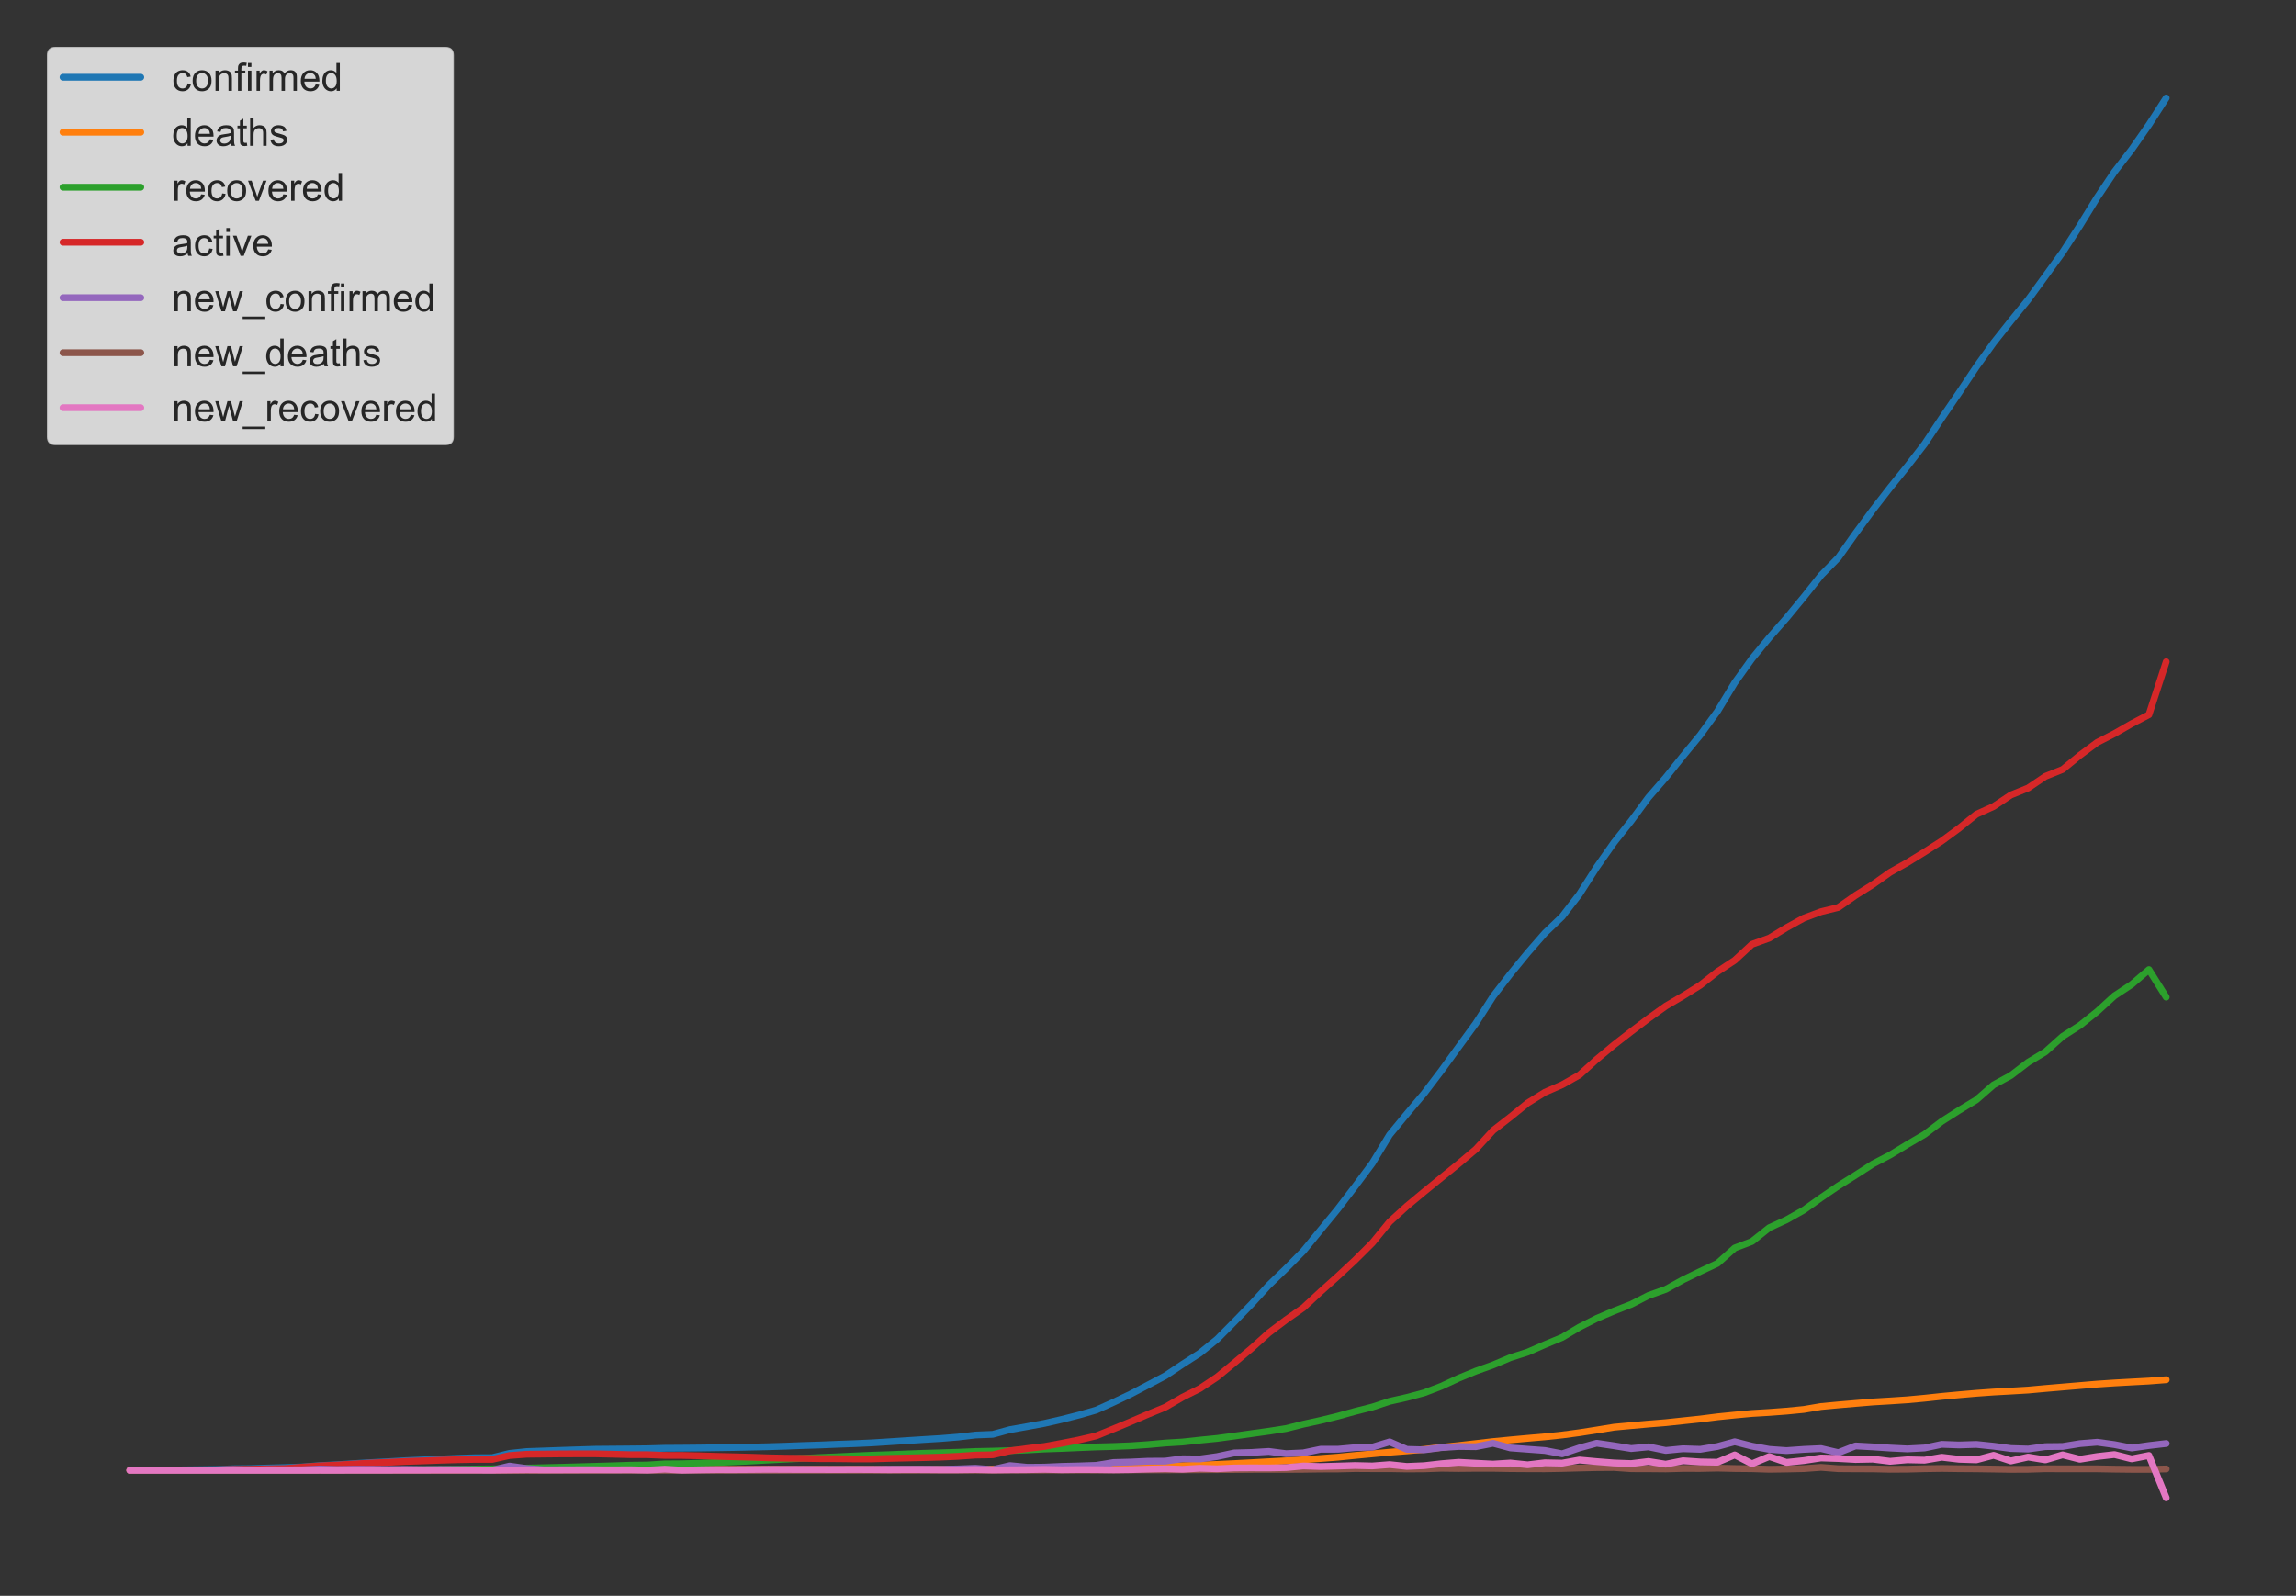 <?xml version="1.0" encoding="utf-8" standalone="no"?>
<!DOCTYPE svg PUBLIC "-//W3C//DTD SVG 1.1//EN"
  "http://www.w3.org/Graphics/SVG/1.1/DTD/svg11.dtd">
<!-- Created with matplotlib (https://matplotlib.org/) -->
<svg height="410.4pt" version="1.1" viewBox="0 0 590.4 410.4" width="590.4pt" xmlns="http://www.w3.org/2000/svg" xmlns:xlink="http://www.w3.org/1999/xlink">
 <rect x="0" y="0" width="590.4" height="410.4" fill="#333333" stroke="none"/>
 <defs>
  <style type="text/css">
*{stroke-linecap:butt;stroke-linejoin:round;}
  </style>
 </defs>
 <g id="figure_1">
  <g id="patch_1">
   <path d="M 0 410.4 
L 590.4 410.4 
L 590.4 0 
L 0 0 
z
" style="fill:none;"/>
  </g>
  <g id="axes_1">
   <g id="line2d_1">
    <path clip-path="url(#p741e39e0ac)" d="M 33.382 378.08 
L 37.819 378.072 
L 42.257 378.052 
L 46.695 378.016 
L 51.132 377.967 
L 55.57 377.909 
L 60.007 377.718 
L 64.445 377.675 
L 68.883 377.526 
L 73.32 377.404 
L 77.758 377.252 
L 82.195 376.91 
L 86.633 376.687 
L 91.071 376.398 
L 95.508 376.128 
L 99.946 375.899 
L 104.383 375.641 
L 108.821 375.445 
L 113.259 375.226 
L 117.696 375.038 
L 122.134 374.891 
L 126.571 374.861 
L 131.009 373.769 
L 135.447 373.3 
L 139.884 373.145 
L 144.322 372.987 
L 148.759 372.84 
L 153.197 372.705 
L 157.635 372.669 
L 162.072 372.629 
L 166.51 372.582 
L 170.947 372.456 
L 175.385 372.428 
L 179.822 372.386 
L 184.26 372.325 
L 188.698 372.254 
L 193.135 372.156 
L 197.573 372.057 
L 202.01 371.921 
L 206.448 371.751 
L 210.886 371.612 
L 215.323 371.429 
L 219.761 371.265 
L 224.198 371.066 
L 228.636 370.784 
L 233.074 370.493 
L 237.511 370.205 
L 241.949 369.935 
L 246.386 369.574 
L 250.824 369.05 
L 255.262 368.871 
L 259.699 367.657 
L 264.137 366.871 
L 268.574 366.053 
L 273.012 365.037 
L 277.45 363.911 
L 281.887 362.632 
L 286.325 360.629 
L 290.762 358.507 
L 295.2 356.173 
L 299.638 353.826 
L 304.075 350.86 
L 308.513 348.001 
L 312.95 344.424 
L 317.388 339.957 
L 321.826 335.366 
L 326.263 330.509 
L 330.701 326.225 
L 335.138 321.74 
L 339.576 316.328 
L 344.014 310.915 
L 348.451 305.1 
L 352.889 299.146 
L 357.326 291.833 
L 361.764 286.449 
L 366.202 281.19 
L 370.639 275.353 
L 375.077 269.227 
L 379.514 263.157 
L 383.952 256.212 
L 388.39 250.462 
L 392.827 245.045 
L 397.265 239.955 
L 401.702 235.713 
L 406.14 229.958 
L 410.578 222.997 
L 415.015 216.689 
L 419.453 211.099 
L 423.89 205.073 
L 428.328 199.965 
L 432.765 194.426 
L 437.203 189.034 
L 441.641 182.914 
L 446.078 175.576 
L 450.516 169.376 
L 454.953 163.991 
L 459.391 158.926 
L 463.829 153.548 
L 468.266 147.964 
L 472.704 143.427 
L 477.141 137.163 
L 481.579 131.141 
L 486.017 125.42 
L 490.454 119.92 
L 494.892 114.181 
L 499.329 107.505 
L 503.767 100.992 
L 508.205 94.338 
L 512.642 88.144 
L 517.08 82.546 
L 521.517 77.083 
L 525.955 70.998 
L 530.393 64.868 
L 534.83 58.012 
L 539.268 50.792 
L 543.705 44.183 
L 548.143 38.45 
L 552.581 32.085 
L 557.018 25.2 
" style="fill:none;stroke:#1f77b4;stroke-linecap:round;stroke-width:1.75;"/>
   </g>
   <g id="line2d_2">
    <path clip-path="url(#p741e39e0ac)" d="M 33.382 378.118 
L 37.819 378.118 
L 42.257 378.118 
L 46.695 378.117 
L 51.132 378.116 
L 55.57 378.114 
L 60.007 378.11 
L 64.445 378.11 
L 68.883 378.107 
L 73.32 378.104 
L 77.758 378.101 
L 82.195 378.093 
L 86.633 378.089 
L 91.071 378.084 
L 95.508 378.079 
L 99.946 378.074 
L 104.383 378.068 
L 108.821 378.061 
L 113.259 378.054 
L 117.696 378.047 
L 122.134 378.039 
L 126.571 378.039 
L 131.009 378.021 
L 135.447 378.01 
L 139.884 377.999 
L 144.322 377.992 
L 148.759 377.985 
L 153.197 377.975 
L 157.635 377.967 
L 162.072 377.958 
L 166.51 377.957 
L 170.947 377.942 
L 175.385 377.942 
L 179.822 377.93 
L 184.26 377.924 
L 188.698 377.92 
L 193.135 377.917 
L 197.573 377.913 
L 202.01 377.908 
L 206.448 377.904 
L 210.886 377.897 
L 215.323 377.892 
L 219.761 377.885 
L 224.198 377.878 
L 228.636 377.87 
L 233.074 377.863 
L 237.511 377.845 
L 241.949 377.832 
L 246.386 377.812 
L 250.824 377.787 
L 255.262 377.779 
L 259.699 377.73 
L 264.137 377.7 
L 268.574 377.655 
L 273.012 377.606 
L 277.45 377.55 
L 281.887 377.49 
L 286.325 377.409 
L 290.762 377.305 
L 295.2 377.185 
L 299.638 377.066 
L 304.075 376.931 
L 308.513 376.778 
L 312.95 376.593 
L 317.388 376.392 
L 321.826 376.16 
L 326.263 375.911 
L 330.701 375.675 
L 335.138 375.411 
L 339.576 375.085 
L 344.014 374.746 
L 348.451 374.302 
L 352.889 373.883 
L 357.326 373.464 
L 361.764 373.12 
L 366.202 372.746 
L 370.639 372.22 
L 375.077 371.754 
L 379.514 371.241 
L 383.952 370.731 
L 388.39 370.301 
L 392.827 369.898 
L 397.265 369.51 
L 401.702 369.041 
L 406.14 368.451 
L 410.578 367.757 
L 415.015 367.035 
L 419.453 366.625 
L 423.89 366.226 
L 428.328 365.87 
L 432.765 365.395 
L 437.203 364.928 
L 441.641 364.366 
L 446.078 363.913 
L 450.516 363.502 
L 454.953 363.236 
L 459.391 362.903 
L 463.829 362.471 
L 468.266 361.716 
L 472.704 361.301 
L 477.141 360.922 
L 481.579 360.55 
L 486.017 360.287 
L 490.454 359.993 
L 494.892 359.583 
L 499.329 359.108 
L 503.767 358.694 
L 508.205 358.31 
L 512.642 357.992 
L 517.08 357.747 
L 521.517 357.486 
L 525.955 357.08 
L 530.393 356.703 
L 534.83 356.327 
L 539.268 355.949 
L 543.705 355.652 
L 548.143 355.407 
L 552.581 355.169 
L 557.018 354.823 
" style="fill:none;stroke:#ff7f0e;stroke-linecap:round;stroke-width:1.75;"/>
   </g>
   <g id="line2d_3">
    <path clip-path="url(#p741e39e0ac)" d="M 33.382 378.118 
L 37.819 378.117 
L 42.257 378.117 
L 46.695 378.117 
L 51.132 378.116 
L 55.57 378.115 
L 60.007 378.112 
L 64.445 378.11 
L 68.883 378.109 
L 73.32 378.104 
L 77.758 378.099 
L 82.195 378.086 
L 86.633 378.075 
L 91.071 378.058 
L 95.508 378.039 
L 99.946 378.012 
L 104.383 377.975 
L 108.821 377.931 
L 113.259 377.886 
L 117.696 377.835 
L 122.134 377.782 
L 126.571 377.748 
L 131.009 377.666 
L 135.447 377.539 
L 139.884 377.443 
L 144.322 377.337 
L 148.759 377.213 
L 153.197 377.085 
L 157.635 376.958 
L 162.072 376.81 
L 166.51 376.758 
L 170.947 376.47 
L 175.385 376.434 
L 179.822 376.302 
L 184.26 376.109 
L 188.698 375.93 
L 193.135 375.722 
L 197.573 375.474 
L 202.01 375.253 
L 206.448 375.041 
L 210.886 374.833 
L 215.323 374.644 
L 219.761 374.432 
L 224.198 374.243 
L 228.636 374.094 
L 233.074 373.914 
L 237.511 373.746 
L 241.949 373.615 
L 246.386 373.479 
L 250.824 373.291 
L 255.262 373.196 
L 259.699 373.057 
L 264.137 372.886 
L 268.574 372.64 
L 273.012 372.492 
L 277.45 372.294 
L 281.887 372.116 
L 286.325 371.997 
L 290.762 371.821 
L 295.2 371.513 
L 299.638 371.112 
L 304.075 370.844 
L 308.513 370.359 
L 312.95 369.922 
L 317.388 369.318 
L 321.826 368.686 
L 326.263 368.074 
L 330.701 367.377 
L 335.138 366.261 
L 339.576 365.291 
L 344.014 364.199 
L 348.451 362.968 
L 352.889 361.848 
L 357.326 360.382 
L 361.764 359.383 
L 366.202 358.194 
L 370.639 356.497 
L 375.077 354.436 
L 379.514 352.612 
L 383.952 351.018 
L 388.39 349.143 
L 392.827 347.73 
L 397.265 345.789 
L 401.702 343.944 
L 406.14 341.295 
L 410.578 339.055 
L 415.015 337.164 
L 419.453 335.436 
L 423.89 333.16 
L 428.328 331.587 
L 432.765 329.131 
L 437.203 326.978 
L 441.641 324.903 
L 446.078 320.945 
L 450.516 319.268 
L 454.953 315.734 
L 459.391 313.699 
L 463.829 311.199 
L 468.266 308.024 
L 472.704 304.995 
L 477.141 302.215 
L 481.579 299.348 
L 486.017 297.034 
L 490.454 294.332 
L 494.892 291.73 
L 499.329 288.373 
L 503.767 285.539 
L 508.205 282.851 
L 512.642 278.99 
L 517.08 276.587 
L 521.517 273.183 
L 525.955 270.502 
L 530.393 266.529 
L 534.83 263.694 
L 539.268 260.15 
L 543.705 256.106 
L 548.143 253.168 
L 552.581 249.355 
L 557.018 256.435 
" style="fill:none;stroke:#2ca02c;stroke-linecap:round;stroke-width:1.75;"/>
   </g>
   <g id="line2d_4">
    <path clip-path="url(#p741e39e0ac)" d="M 33.382 378.091 
L 37.819 378.091 
L 42.257 378.084 
L 46.695 378.07 
L 51.132 378.047 
L 55.57 378.017 
L 60.007 377.868 
L 64.445 377.842 
L 68.883 377.736 
L 73.32 377.666 
L 77.758 377.291 
L 82.195 376.97 
L 86.633 376.762 
L 91.071 376.495 
L 95.508 376.25 
L 99.946 376.052 
L 104.383 375.838 
L 108.821 375.691 
L 113.259 375.525 
L 117.696 375.395 
L 122.134 375.309 
L 126.571 375.312 
L 131.009 374.322 
L 135.447 373.99 
L 139.884 373.942 
L 144.322 373.897 
L 148.759 373.882 
L 153.197 373.884 
L 157.635 373.983 
L 162.072 374.1 
L 166.51 374.106 
L 170.947 374.282 
L 175.385 374.292 
L 179.822 374.393 
L 184.26 374.531 
L 188.698 374.643 
L 193.135 374.757 
L 197.573 374.91 
L 202.01 375 
L 206.448 375.045 
L 210.886 375.12 
L 215.323 375.132 
L 219.761 375.187 
L 224.198 375.184 
L 228.636 375.059 
L 233.074 374.955 
L 237.511 374.853 
L 241.949 374.727 
L 246.386 374.523 
L 250.824 374.21 
L 255.262 374.135 
L 259.699 373.109 
L 264.137 372.524 
L 268.574 371.996 
L 273.012 371.178 
L 277.45 370.306 
L 281.887 369.265 
L 286.325 367.463 
L 290.762 365.619 
L 295.2 363.714 
L 299.638 361.887 
L 304.075 359.324 
L 308.513 357.103 
L 312.95 354.148 
L 317.388 350.486 
L 321.826 346.76 
L 326.263 342.764 
L 330.701 339.413 
L 335.138 336.306 
L 339.576 332.191 
L 344.014 328.208 
L 348.451 324.069 
L 352.889 319.654 
L 357.326 314.226 
L 361.764 310.185 
L 366.202 306.489 
L 370.639 302.875 
L 375.077 299.277 
L 379.514 295.543 
L 383.952 290.702 
L 388.39 287.257 
L 392.827 283.657 
L 397.265 280.896 
L 401.702 278.967 
L 406.14 276.451 
L 410.578 272.424 
L 415.015 268.729 
L 419.453 265.277 
L 423.89 261.926 
L 428.328 258.748 
L 432.765 256.14 
L 437.203 253.367 
L 441.641 249.884 
L 446.078 246.958 
L 450.516 242.845 
L 454.953 241.261 
L 459.391 238.564 
L 463.829 236.117 
L 468.266 234.463 
L 472.704 233.37 
L 477.141 230.264 
L 481.579 227.481 
L 486.017 224.339 
L 490.454 221.833 
L 494.892 219.108 
L 499.329 216.263 
L 503.767 212.998 
L 508.205 209.416 
L 512.642 207.401 
L 517.08 204.451 
L 521.517 202.653 
L 525.955 199.654 
L 530.393 197.875 
L 534.83 194.23 
L 539.268 190.932 
L 543.705 188.664 
L 548.143 186.114 
L 552.581 183.8 
L 557.018 170.18 
" style="fill:none;stroke:#d62728;stroke-linecap:round;stroke-width:1.75;"/>
   </g>
   <g id="line2d_5">
    <path clip-path="url(#p741e39e0ac)" d="M 33.382 378.12 
L 37.819 378.113 
L 42.257 378.099 
L 46.695 378.084 
L 51.132 378.071 
L 55.57 378.061 
L 60.007 377.929 
L 64.445 378.078 
L 68.883 377.97 
L 73.32 377.998 
L 77.758 377.967 
L 82.195 377.777 
L 86.633 377.897 
L 91.071 377.831 
L 95.508 377.85 
L 99.946 377.89 
L 104.383 377.866 
L 108.821 377.923 
L 113.259 377.901 
L 117.696 377.931 
L 122.134 377.973 
L 126.571 378.089 
L 131.009 377.028 
L 135.447 377.65 
L 139.884 377.965 
L 144.322 377.961 
L 148.759 377.973 
L 153.197 377.984 
L 157.635 378.083 
L 162.072 378.079 
L 166.51 378.073 
L 170.947 377.993 
L 175.385 378.092 
L 179.822 378.078 
L 184.26 378.059 
L 188.698 378.049 
L 193.135 378.022 
L 197.573 378.021 
L 202.01 377.984 
L 206.448 377.95 
L 210.886 377.981 
L 215.323 377.937 
L 219.761 377.956 
L 224.198 377.921 
L 228.636 377.838 
L 233.074 377.829 
L 237.511 377.832 
L 241.949 377.85 
L 246.386 377.76 
L 250.824 377.589 
L 255.262 377.941 
L 259.699 376.906 
L 264.137 377.336 
L 268.574 377.302 
L 273.012 377.105 
L 277.45 376.994 
L 281.887 376.841 
L 286.325 376.117 
L 290.762 375.997 
L 295.2 375.786 
L 299.638 375.761 
L 304.075 375.154 
L 308.513 375.209 
L 312.95 374.595 
L 317.388 373.652 
L 321.826 373.53 
L 326.263 373.263 
L 330.701 373.836 
L 335.138 373.634 
L 339.576 372.708 
L 344.014 372.706 
L 348.451 372.305 
L 352.889 372.166 
L 357.326 370.806 
L 361.764 372.736 
L 366.202 372.86 
L 370.639 372.283 
L 375.077 371.994 
L 379.514 372.049 
L 383.952 371.175 
L 388.39 372.369 
L 392.827 372.703 
L 397.265 373.029 
L 401.702 373.877 
L 406.14 372.365 
L 410.578 371.159 
L 415.015 371.811 
L 419.453 372.53 
L 423.89 372.094 
L 428.328 373.012 
L 432.765 372.581 
L 437.203 372.727 
L 441.641 372 
L 446.078 370.782 
L 450.516 371.92 
L 454.953 372.734 
L 459.391 373.054 
L 463.829 372.741 
L 468.266 372.536 
L 472.704 373.584 
L 477.141 371.855 
L 481.579 372.098 
L 486.017 372.399 
L 490.454 372.619 
L 494.892 372.381 
L 499.329 371.443 
L 503.767 371.607 
L 508.205 371.465 
L 512.642 371.926 
L 517.08 372.521 
L 521.517 372.657 
L 525.955 372.034 
L 530.393 371.99 
L 534.83 371.263 
L 539.268 370.9 
L 543.705 371.51 
L 548.143 372.387 
L 552.581 371.755 
L 557.018 371.234 
" style="fill:none;stroke:#9467bd;stroke-linecap:round;stroke-width:1.75;"/>
   </g>
   <g id="line2d_6">
    <path clip-path="url(#p741e39e0ac)" d="M 33.382 378.12 
L 37.819 378.119 
L 42.257 378.119 
L 46.695 378.118 
L 51.132 378.119 
L 55.57 378.118 
L 60.007 378.116 
L 64.445 378.119 
L 68.883 378.117 
L 73.32 378.117 
L 77.758 378.116 
L 82.195 378.112 
L 86.633 378.115 
L 91.071 378.115 
L 95.508 378.114 
L 99.946 378.115 
L 104.383 378.113 
L 108.821 378.113 
L 113.259 378.112 
L 117.696 378.112 
L 122.134 378.112 
L 126.571 378.119 
L 131.009 378.101 
L 135.447 378.109 
L 139.884 378.109 
L 144.322 378.112 
L 148.759 378.112 
L 153.197 378.11 
L 157.635 378.111 
L 162.072 378.111 
L 166.51 378.119 
L 170.947 378.105 
L 175.385 378.119 
L 179.822 378.108 
L 184.26 378.114 
L 188.698 378.115 
L 193.135 378.116 
L 197.573 378.115 
L 202.01 378.115 
L 206.448 378.116 
L 210.886 378.113 
L 215.323 378.114 
L 219.761 378.113 
L 224.198 378.113 
L 228.636 378.111 
L 233.074 378.112 
L 237.511 378.102 
L 241.949 378.106 
L 246.386 378.1 
L 250.824 378.094 
L 255.262 378.112 
L 259.699 378.07 
L 264.137 378.09 
L 268.574 378.075 
L 273.012 378.07 
L 277.45 378.063 
L 281.887 378.06 
L 286.325 378.038 
L 290.762 378.016 
L 295.2 377.999 
L 299.638 378.001 
L 304.075 377.985 
L 308.513 377.966 
L 312.95 377.935 
L 317.388 377.919 
L 321.826 377.887 
L 326.263 377.871 
L 330.701 377.884 
L 335.138 377.856 
L 339.576 377.793 
L 344.014 377.781 
L 348.451 377.675 
L 352.889 377.701 
L 357.326 377.7 
L 361.764 377.776 
L 366.202 377.745 
L 370.639 377.593 
L 375.077 377.653 
L 379.514 377.607 
L 383.952 377.61 
L 388.39 377.689 
L 392.827 377.717 
L 397.265 377.731 
L 401.702 377.651 
L 406.14 377.529 
L 410.578 377.426 
L 415.015 377.397 
L 419.453 377.71 
L 423.89 377.721 
L 428.328 377.763 
L 432.765 377.644 
L 437.203 377.652 
L 441.641 377.558 
L 446.078 377.666 
L 450.516 377.709 
L 454.953 377.853 
L 459.391 377.786 
L 463.829 377.688 
L 468.266 377.364 
L 472.704 377.705 
L 477.141 377.74 
L 481.579 377.748 
L 486.017 377.856 
L 490.454 377.826 
L 494.892 377.709 
L 499.329 377.645 
L 503.767 377.706 
L 508.205 377.735 
L 512.642 377.802 
L 517.08 377.875 
L 521.517 377.859 
L 525.955 377.714 
L 530.393 377.742 
L 534.83 377.743 
L 539.268 377.741 
L 543.705 377.823 
L 548.143 377.874 
L 552.581 377.882 
L 557.018 377.773 
" style="fill:none;stroke:#8c564b;stroke-linecap:round;stroke-width:1.75;"/>
   </g>
   <g id="line2d_7">
    <path clip-path="url(#p741e39e0ac)" d="M 33.382 378.12 
L 37.819 378.119 
L 42.257 378.119 
L 46.695 378.119 
L 51.132 378.119 
L 55.57 378.119 
L 60.007 378.116 
L 64.445 378.118 
L 68.883 378.118 
L 73.32 378.114 
L 77.758 378.115 
L 82.195 378.106 
L 86.633 378.109 
L 91.071 378.103 
L 95.508 378.1 
L 99.946 378.093 
L 104.383 378.082 
L 108.821 378.076 
L 113.259 378.074 
L 117.696 378.069 
L 122.134 378.066 
L 126.571 378.086 
L 131.009 378.037 
L 135.447 377.993 
L 139.884 378.023 
L 144.322 378.014 
L 148.759 377.996 
L 153.197 377.992 
L 157.635 377.992 
L 162.072 377.971 
L 166.51 378.068 
L 170.947 377.832 
L 175.385 378.083 
L 179.822 377.987 
L 184.26 377.927 
L 188.698 377.941 
L 193.135 377.911 
L 197.573 377.872 
L 202.01 377.898 
L 206.448 377.908 
L 210.886 377.912 
L 215.323 377.93 
L 219.761 377.908 
L 224.198 377.93 
L 228.636 377.97 
L 233.074 377.94 
L 237.511 377.951 
L 241.949 377.989 
L 246.386 377.983 
L 250.824 377.927 
L 255.262 378.024 
L 259.699 377.981 
L 264.137 377.949 
L 268.574 377.874 
L 273.012 377.972 
L 277.45 377.921 
L 281.887 377.941 
L 286.325 378.001 
L 290.762 377.944 
L 295.2 377.812 
L 299.638 377.718 
L 304.075 377.852 
L 308.513 377.593 
L 312.95 377.725 
L 317.388 377.516 
L 321.826 377.488 
L 326.263 377.507 
L 330.701 377.423 
L 335.138 377.004 
L 339.576 377.149 
L 344.014 377.028 
L 348.451 376.888 
L 352.889 377 
L 357.326 376.653 
L 361.764 377.121 
L 366.202 376.93 
L 370.639 376.423 
L 375.077 376.058 
L 379.514 376.295 
L 383.952 376.525 
L 388.39 376.245 
L 392.827 376.706 
L 397.265 376.179 
L 401.702 376.274 
L 406.14 375.471 
L 410.578 375.879 
L 415.015 376.229 
L 419.453 376.392 
L 423.89 375.844 
L 428.328 376.546 
L 432.765 375.664 
L 437.203 375.967 
L 441.641 376.045 
L 446.078 374.161 
L 450.516 376.443 
L 454.953 374.585 
L 459.391 376.085 
L 463.829 375.62 
L 468.266 374.944 
L 472.704 375.091 
L 477.141 375.34 
L 481.579 375.253 
L 486.017 375.805 
L 490.454 375.418 
L 494.892 375.518 
L 499.329 374.763 
L 503.767 375.286 
L 508.205 375.431 
L 512.642 374.259 
L 517.08 375.716 
L 521.517 374.716 
L 525.955 375.439 
L 530.393 374.147 
L 534.83 375.284 
L 539.268 374.576 
L 543.705 374.075 
L 548.143 375.182 
L 552.581 374.307 
L 557.018 385.2 
" style="fill:none;stroke:#e377c2;stroke-linecap:round;stroke-width:1.75;"/>
   </g>
   <g id="legend_1">
    <g id="patch_2">
     <path d="M 14.2 114.339 
L 114.569 114.339 
Q 116.569 114.339 116.569 112.339 
L 116.569 14.2 
Q 116.569 12.2 114.569 12.2 
L 14.2 12.2 
Q 12.2 12.2 12.2 14.2 
L 12.2 112.339 
Q 12.2 114.339 14.2 114.339 
z
" style="fill:#ffffff;opacity:0.8;stroke:#cccccc;stroke-linejoin:miter;stroke-width:0.3;"/>
    </g>
    <g id="line2d_8">
     <path d="M 16.2 19.858 
L 36.2 19.858 
" style="fill:none;stroke:#1f77b4;stroke-linecap:round;stroke-width:1.75;"/>
    </g>
    <g id="line2d_9"/>
    <g id="text_1">
     <!-- confirmed -->
     <defs>
      <path d="M 40.438 19 
L 49.078 17.875 
Q 47.656 8.938 41.812 3.875 
Q 35.984 -1.172 27.484 -1.172 
Q 16.844 -1.172 10.375 5.781 
Q 3.906 12.75 3.906 25.734 
Q 3.906 34.125 6.688 40.422 
Q 9.469 46.734 15.156 49.875 
Q 20.844 53.031 27.547 53.031 
Q 35.984 53.031 41.359 48.75 
Q 46.734 44.484 48.25 36.625 
L 39.703 35.297 
Q 38.484 40.531 35.375 43.156 
Q 32.281 45.797 27.875 45.797 
Q 21.234 45.797 17.078 41.031 
Q 12.938 36.281 12.938 25.984 
Q 12.938 15.531 16.938 10.797 
Q 20.953 6.062 27.391 6.062 
Q 32.562 6.062 36.031 9.234 
Q 39.5 12.406 40.438 19 
z
" id="ArialMT-99"/>
      <path d="M 3.328 25.922 
Q 3.328 40.328 11.328 47.266 
Q 18.016 53.031 27.641 53.031 
Q 38.328 53.031 45.109 46.016 
Q 51.906 39.016 51.906 26.656 
Q 51.906 16.656 48.906 10.906 
Q 45.906 5.172 40.156 2 
Q 34.422 -1.172 27.641 -1.172 
Q 16.75 -1.172 10.031 5.812 
Q 3.328 12.797 3.328 25.922 
z
M 12.359 25.922 
Q 12.359 15.969 16.703 11.016 
Q 21.047 6.062 27.641 6.062 
Q 34.188 6.062 38.531 11.031 
Q 42.875 16.016 42.875 26.219 
Q 42.875 35.844 38.5 40.797 
Q 34.125 45.75 27.641 45.75 
Q 21.047 45.75 16.703 40.812 
Q 12.359 35.891 12.359 25.922 
z
" id="ArialMT-111"/>
      <path d="M 6.594 0 
L 6.594 51.859 
L 14.5 51.859 
L 14.5 44.484 
Q 20.219 53.031 31 53.031 
Q 35.688 53.031 39.625 51.344 
Q 43.562 49.656 45.516 46.922 
Q 47.469 44.188 48.25 40.438 
Q 48.734 37.984 48.734 31.891 
L 48.734 0 
L 39.938 0 
L 39.938 31.547 
Q 39.938 36.922 38.906 39.578 
Q 37.891 42.234 35.281 43.812 
Q 32.672 45.406 29.156 45.406 
Q 23.531 45.406 19.453 41.844 
Q 15.375 38.281 15.375 28.328 
L 15.375 0 
z
" id="ArialMT-110"/>
      <path d="M 8.688 0 
L 8.688 45.016 
L 0.922 45.016 
L 0.922 51.859 
L 8.688 51.859 
L 8.688 57.375 
Q 8.688 62.594 9.625 65.141 
Q 10.891 68.562 14.078 70.672 
Q 17.281 72.797 23.047 72.797 
Q 26.766 72.797 31.25 71.922 
L 29.938 64.266 
Q 27.203 64.75 24.75 64.75 
Q 20.75 64.75 19.094 63.031 
Q 17.438 61.328 17.438 56.641 
L 17.438 51.859 
L 27.547 51.859 
L 27.547 45.016 
L 17.438 45.016 
L 17.438 0 
z
" id="ArialMT-102"/>
      <path d="M 6.641 61.469 
L 6.641 71.578 
L 15.438 71.578 
L 15.438 61.469 
z
M 6.641 0 
L 6.641 51.859 
L 15.438 51.859 
L 15.438 0 
z
" id="ArialMT-105"/>
      <path d="M 6.5 0 
L 6.5 51.859 
L 14.406 51.859 
L 14.406 44 
Q 17.438 49.516 20 51.266 
Q 22.562 53.031 25.641 53.031 
Q 30.078 53.031 34.672 50.203 
L 31.641 42.047 
Q 28.422 43.953 25.203 43.953 
Q 22.312 43.953 20.016 42.219 
Q 17.719 40.484 16.75 37.406 
Q 15.281 32.719 15.281 27.156 
L 15.281 0 
z
" id="ArialMT-114"/>
      <path d="M 6.594 0 
L 6.594 51.859 
L 14.453 51.859 
L 14.453 44.578 
Q 16.891 48.391 20.938 50.703 
Q 25 53.031 30.172 53.031 
Q 35.938 53.031 39.625 50.641 
Q 43.312 48.25 44.828 43.953 
Q 50.984 53.031 60.844 53.031 
Q 68.562 53.031 72.703 48.75 
Q 76.859 44.484 76.859 35.594 
L 76.859 0 
L 68.109 0 
L 68.109 32.672 
Q 68.109 37.938 67.25 40.25 
Q 66.406 42.578 64.156 43.984 
Q 61.922 45.406 58.891 45.406 
Q 53.422 45.406 49.797 41.766 
Q 46.188 38.141 46.188 30.125 
L 46.188 0 
L 37.406 0 
L 37.406 33.688 
Q 37.406 39.547 35.25 42.469 
Q 33.109 45.406 28.219 45.406 
Q 24.516 45.406 21.359 43.453 
Q 18.219 41.5 16.797 37.734 
Q 15.375 33.984 15.375 26.906 
L 15.375 0 
z
" id="ArialMT-109"/>
      <path d="M 42.094 16.703 
L 51.172 15.578 
Q 49.031 7.625 43.219 3.219 
Q 37.406 -1.172 28.375 -1.172 
Q 17 -1.172 10.328 5.828 
Q 3.656 12.844 3.656 25.484 
Q 3.656 38.578 10.391 45.797 
Q 17.141 53.031 27.875 53.031 
Q 38.281 53.031 44.875 45.953 
Q 51.469 38.875 51.469 26.031 
Q 51.469 25.25 51.422 23.688 
L 12.75 23.688 
Q 13.234 15.141 17.578 10.594 
Q 21.922 6.062 28.422 6.062 
Q 33.25 6.062 36.672 8.594 
Q 40.094 11.141 42.094 16.703 
z
M 13.234 30.906 
L 42.188 30.906 
Q 41.609 37.453 38.875 40.719 
Q 34.672 45.797 27.984 45.797 
Q 21.922 45.797 17.797 41.75 
Q 13.672 37.703 13.234 30.906 
z
" id="ArialMT-101"/>
      <path d="M 40.234 0 
L 40.234 6.547 
Q 35.297 -1.172 25.734 -1.172 
Q 19.531 -1.172 14.328 2.25 
Q 9.125 5.672 6.266 11.797 
Q 3.422 17.922 3.422 25.875 
Q 3.422 33.641 6 39.969 
Q 8.594 46.297 13.766 49.656 
Q 18.953 53.031 25.344 53.031 
Q 30.031 53.031 33.688 51.047 
Q 37.359 49.078 39.656 45.906 
L 39.656 71.578 
L 48.391 71.578 
L 48.391 0 
z
M 12.453 25.875 
Q 12.453 15.922 16.641 10.984 
Q 20.844 6.062 26.562 6.062 
Q 32.328 6.062 36.344 10.766 
Q 40.375 15.484 40.375 25.141 
Q 40.375 35.797 36.266 40.766 
Q 32.172 45.75 26.172 45.75 
Q 20.312 45.75 16.375 40.969 
Q 12.453 36.188 12.453 25.875 
z
" id="ArialMT-100"/>
     </defs>
     <g style="fill:#262626;" transform="translate(44.2 23.358)scale(0.1 -0.1)">
      <use xlink:href="#ArialMT-99"/>
      <use x="50" xlink:href="#ArialMT-111"/>
      <use x="105.615" xlink:href="#ArialMT-110"/>
      <use x="161.23" xlink:href="#ArialMT-102"/>
      <use x="189.014" xlink:href="#ArialMT-105"/>
      <use x="211.23" xlink:href="#ArialMT-114"/>
      <use x="244.531" xlink:href="#ArialMT-109"/>
      <use x="327.832" xlink:href="#ArialMT-101"/>
      <use x="383.447" xlink:href="#ArialMT-100"/>
     </g>
    </g>
    <g id="line2d_10">
     <path d="M 16.2 34.003 
L 36.2 34.003 
" style="fill:none;stroke:#ff7f0e;stroke-linecap:round;stroke-width:1.75;"/>
    </g>
    <g id="line2d_11"/>
    <g id="text_2">
     <!-- deaths -->
     <defs>
      <path d="M 40.438 6.391 
Q 35.547 2.25 31.031 0.531 
Q 26.516 -1.172 21.344 -1.172 
Q 12.797 -1.172 8.203 3 
Q 3.609 7.172 3.609 13.672 
Q 3.609 17.484 5.344 20.625 
Q 7.078 23.781 9.891 25.688 
Q 12.703 27.594 16.219 28.562 
Q 18.797 29.25 24.031 29.891 
Q 34.672 31.156 39.703 32.906 
Q 39.75 34.719 39.75 35.203 
Q 39.75 40.578 37.25 42.781 
Q 33.891 45.75 27.25 45.75 
Q 21.047 45.75 18.094 43.578 
Q 15.141 41.406 13.719 35.891 
L 5.125 37.062 
Q 6.297 42.578 8.984 45.969 
Q 11.672 49.359 16.75 51.188 
Q 21.828 53.031 28.516 53.031 
Q 35.156 53.031 39.297 51.469 
Q 43.453 49.906 45.406 47.531 
Q 47.359 45.172 48.141 41.547 
Q 48.578 39.312 48.578 33.453 
L 48.578 21.734 
Q 48.578 9.469 49.141 6.219 
Q 49.703 2.984 51.375 0 
L 42.188 0 
Q 40.828 2.734 40.438 6.391 
z
M 39.703 26.031 
Q 34.906 24.078 25.344 22.703 
Q 19.922 21.922 17.672 20.938 
Q 15.438 19.969 14.203 18.094 
Q 12.984 16.219 12.984 13.922 
Q 12.984 10.406 15.641 8.062 
Q 18.312 5.719 23.438 5.719 
Q 28.516 5.719 32.469 7.938 
Q 36.422 10.156 38.281 14.016 
Q 39.703 17 39.703 22.797 
z
" id="ArialMT-97"/>
      <path d="M 25.781 7.859 
L 27.047 0.094 
Q 23.344 -0.688 20.406 -0.688 
Q 15.625 -0.688 12.984 0.828 
Q 10.359 2.344 9.281 4.812 
Q 8.203 7.281 8.203 15.188 
L 8.203 45.016 
L 1.766 45.016 
L 1.766 51.859 
L 8.203 51.859 
L 8.203 64.703 
L 16.938 69.969 
L 16.938 51.859 
L 25.781 51.859 
L 25.781 45.016 
L 16.938 45.016 
L 16.938 14.703 
Q 16.938 10.938 17.406 9.859 
Q 17.875 8.797 18.922 8.156 
Q 19.969 7.516 21.922 7.516 
Q 23.391 7.516 25.781 7.859 
z
" id="ArialMT-116"/>
      <path d="M 6.594 0 
L 6.594 71.578 
L 15.375 71.578 
L 15.375 45.906 
Q 21.531 53.031 30.906 53.031 
Q 36.672 53.031 40.922 50.75 
Q 45.172 48.484 47 44.484 
Q 48.828 40.484 48.828 32.859 
L 48.828 0 
L 40.047 0 
L 40.047 32.859 
Q 40.047 39.453 37.188 42.453 
Q 34.328 45.453 29.109 45.453 
Q 25.203 45.453 21.75 43.422 
Q 18.312 41.406 16.844 37.938 
Q 15.375 34.469 15.375 28.375 
L 15.375 0 
z
" id="ArialMT-104"/>
      <path d="M 3.078 15.484 
L 11.766 16.844 
Q 12.5 11.625 15.844 8.844 
Q 19.188 6.062 25.203 6.062 
Q 31.25 6.062 34.172 8.516 
Q 37.109 10.984 37.109 14.312 
Q 37.109 17.281 34.516 19 
Q 32.719 20.172 25.531 21.969 
Q 15.875 24.422 12.141 26.203 
Q 8.406 27.984 6.469 31.125 
Q 4.547 34.281 4.547 38.094 
Q 4.547 41.547 6.125 44.5 
Q 7.719 47.469 10.453 49.422 
Q 12.5 50.922 16.031 51.969 
Q 19.578 53.031 23.641 53.031 
Q 29.734 53.031 34.344 51.266 
Q 38.969 49.516 41.156 46.5 
Q 43.359 43.5 44.188 38.484 
L 35.594 37.312 
Q 35.016 41.312 32.203 43.547 
Q 29.391 45.797 24.266 45.797 
Q 18.219 45.797 15.625 43.797 
Q 13.031 41.797 13.031 39.109 
Q 13.031 37.406 14.109 36.031 
Q 15.188 34.625 17.484 33.688 
Q 18.797 33.203 25.25 31.453 
Q 34.578 28.953 38.25 27.359 
Q 41.938 25.781 44.031 22.75 
Q 46.141 19.734 46.141 15.234 
Q 46.141 10.844 43.578 6.953 
Q 41.016 3.078 36.172 0.953 
Q 31.344 -1.172 25.25 -1.172 
Q 15.141 -1.172 9.844 3.031 
Q 4.547 7.234 3.078 15.484 
z
" id="ArialMT-115"/>
     </defs>
     <g style="fill:#262626;" transform="translate(44.2 37.503)scale(0.1 -0.1)">
      <use xlink:href="#ArialMT-100"/>
      <use x="55.615" xlink:href="#ArialMT-101"/>
      <use x="111.23" xlink:href="#ArialMT-97"/>
      <use x="166.846" xlink:href="#ArialMT-116"/>
      <use x="194.629" xlink:href="#ArialMT-104"/>
      <use x="250.244" xlink:href="#ArialMT-115"/>
     </g>
    </g>
    <g id="line2d_12">
     <path d="M 16.2 48.148 
L 36.2 48.148 
" style="fill:none;stroke:#2ca02c;stroke-linecap:round;stroke-width:1.75;"/>
    </g>
    <g id="line2d_13"/>
    <g id="text_3">
     <!-- recovered -->
     <defs>
      <path d="M 21 0 
L 1.266 51.859 
L 10.547 51.859 
L 21.688 20.797 
Q 23.484 15.766 25 10.359 
Q 26.172 14.453 28.266 20.219 
L 39.797 51.859 
L 48.828 51.859 
L 29.203 0 
z
" id="ArialMT-118"/>
     </defs>
     <g style="fill:#262626;" transform="translate(44.2 51.648)scale(0.1 -0.1)">
      <use xlink:href="#ArialMT-114"/>
      <use x="33.301" xlink:href="#ArialMT-101"/>
      <use x="88.916" xlink:href="#ArialMT-99"/>
      <use x="138.916" xlink:href="#ArialMT-111"/>
      <use x="194.531" xlink:href="#ArialMT-118"/>
      <use x="244.531" xlink:href="#ArialMT-101"/>
      <use x="300.146" xlink:href="#ArialMT-114"/>
      <use x="333.447" xlink:href="#ArialMT-101"/>
      <use x="389.062" xlink:href="#ArialMT-100"/>
     </g>
    </g>
    <g id="line2d_14">
     <path d="M 16.2 62.294 
L 36.2 62.294 
" style="fill:none;stroke:#d62728;stroke-linecap:round;stroke-width:1.75;"/>
    </g>
    <g id="line2d_15"/>
    <g id="text_4">
     <!-- active -->
     <g style="fill:#262626;" transform="translate(44.2 65.794)scale(0.1 -0.1)">
      <use xlink:href="#ArialMT-97"/>
      <use x="55.615" xlink:href="#ArialMT-99"/>
      <use x="105.615" xlink:href="#ArialMT-116"/>
      <use x="133.398" xlink:href="#ArialMT-105"/>
      <use x="155.615" xlink:href="#ArialMT-118"/>
      <use x="205.615" xlink:href="#ArialMT-101"/>
     </g>
    </g>
    <g id="line2d_16">
     <path d="M 16.2 76.561 
L 36.2 76.561 
" style="fill:none;stroke:#9467bd;stroke-linecap:round;stroke-width:1.75;"/>
    </g>
    <g id="line2d_17"/>
    <g id="text_5">
     <!-- new_confirmed -->
     <defs>
      <path d="M 16.156 0 
L 0.297 51.859 
L 9.375 51.859 
L 17.625 21.922 
L 20.703 10.797 
Q 20.906 11.625 23.391 21.484 
L 31.641 51.859 
L 40.672 51.859 
L 48.438 21.781 
L 51.031 11.859 
L 54 21.875 
L 62.891 51.859 
L 71.438 51.859 
L 55.219 0 
L 46.094 0 
L 37.844 31.062 
L 35.844 39.891 
L 25.344 0 
z
" id="ArialMT-119"/>
      <path d="M -1.516 -19.875 
L -1.516 -13.531 
L 56.734 -13.531 
L 56.734 -19.875 
z
" id="ArialMT-95"/>
     </defs>
     <g style="fill:#262626;" transform="translate(44.2 80.061)scale(0.1 -0.1)">
      <use xlink:href="#ArialMT-110"/>
      <use x="55.615" xlink:href="#ArialMT-101"/>
      <use x="111.23" xlink:href="#ArialMT-119"/>
      <use x="183.447" xlink:href="#ArialMT-95"/>
      <use x="239.062" xlink:href="#ArialMT-99"/>
      <use x="289.062" xlink:href="#ArialMT-111"/>
      <use x="344.678" xlink:href="#ArialMT-110"/>
      <use x="400.293" xlink:href="#ArialMT-102"/>
      <use x="428.076" xlink:href="#ArialMT-105"/>
      <use x="450.293" xlink:href="#ArialMT-114"/>
      <use x="483.594" xlink:href="#ArialMT-109"/>
      <use x="566.895" xlink:href="#ArialMT-101"/>
      <use x="622.51" xlink:href="#ArialMT-100"/>
     </g>
    </g>
    <g id="line2d_18">
     <path d="M 16.2 90.706 
L 36.2 90.706 
" style="fill:none;stroke:#8c564b;stroke-linecap:round;stroke-width:1.75;"/>
    </g>
    <g id="line2d_19"/>
    <g id="text_6">
     <!-- new_deaths -->
     <g style="fill:#262626;" transform="translate(44.2 94.206)scale(0.1 -0.1)">
      <use xlink:href="#ArialMT-110"/>
      <use x="55.615" xlink:href="#ArialMT-101"/>
      <use x="111.23" xlink:href="#ArialMT-119"/>
      <use x="183.447" xlink:href="#ArialMT-95"/>
      <use x="239.062" xlink:href="#ArialMT-100"/>
      <use x="294.678" xlink:href="#ArialMT-101"/>
      <use x="350.293" xlink:href="#ArialMT-97"/>
      <use x="405.908" xlink:href="#ArialMT-116"/>
      <use x="433.691" xlink:href="#ArialMT-104"/>
      <use x="489.307" xlink:href="#ArialMT-115"/>
     </g>
    </g>
    <g id="line2d_20">
     <path d="M 16.2 104.852 
L 36.2 104.852 
" style="fill:none;stroke:#e377c2;stroke-linecap:round;stroke-width:1.75;"/>
    </g>
    <g id="line2d_21"/>
    <g id="text_7">
     <!-- new_recovered -->
     <g style="fill:#262626;" transform="translate(44.2 108.352)scale(0.1 -0.1)">
      <use xlink:href="#ArialMT-110"/>
      <use x="55.615" xlink:href="#ArialMT-101"/>
      <use x="111.23" xlink:href="#ArialMT-119"/>
      <use x="183.447" xlink:href="#ArialMT-95"/>
      <use x="239.062" xlink:href="#ArialMT-114"/>
      <use x="272.363" xlink:href="#ArialMT-101"/>
      <use x="327.979" xlink:href="#ArialMT-99"/>
      <use x="377.979" xlink:href="#ArialMT-111"/>
      <use x="433.594" xlink:href="#ArialMT-118"/>
      <use x="483.594" xlink:href="#ArialMT-101"/>
      <use x="539.209" xlink:href="#ArialMT-114"/>
      <use x="572.51" xlink:href="#ArialMT-101"/>
      <use x="628.125" xlink:href="#ArialMT-100"/>
     </g>
    </g>
   </g>
  </g>
 </g>
 <defs>
  <clipPath id="p741e39e0ac">
   <rect height="396" width="576" x="7.2" y="7.2"/>
  </clipPath>
 </defs>
</svg>
